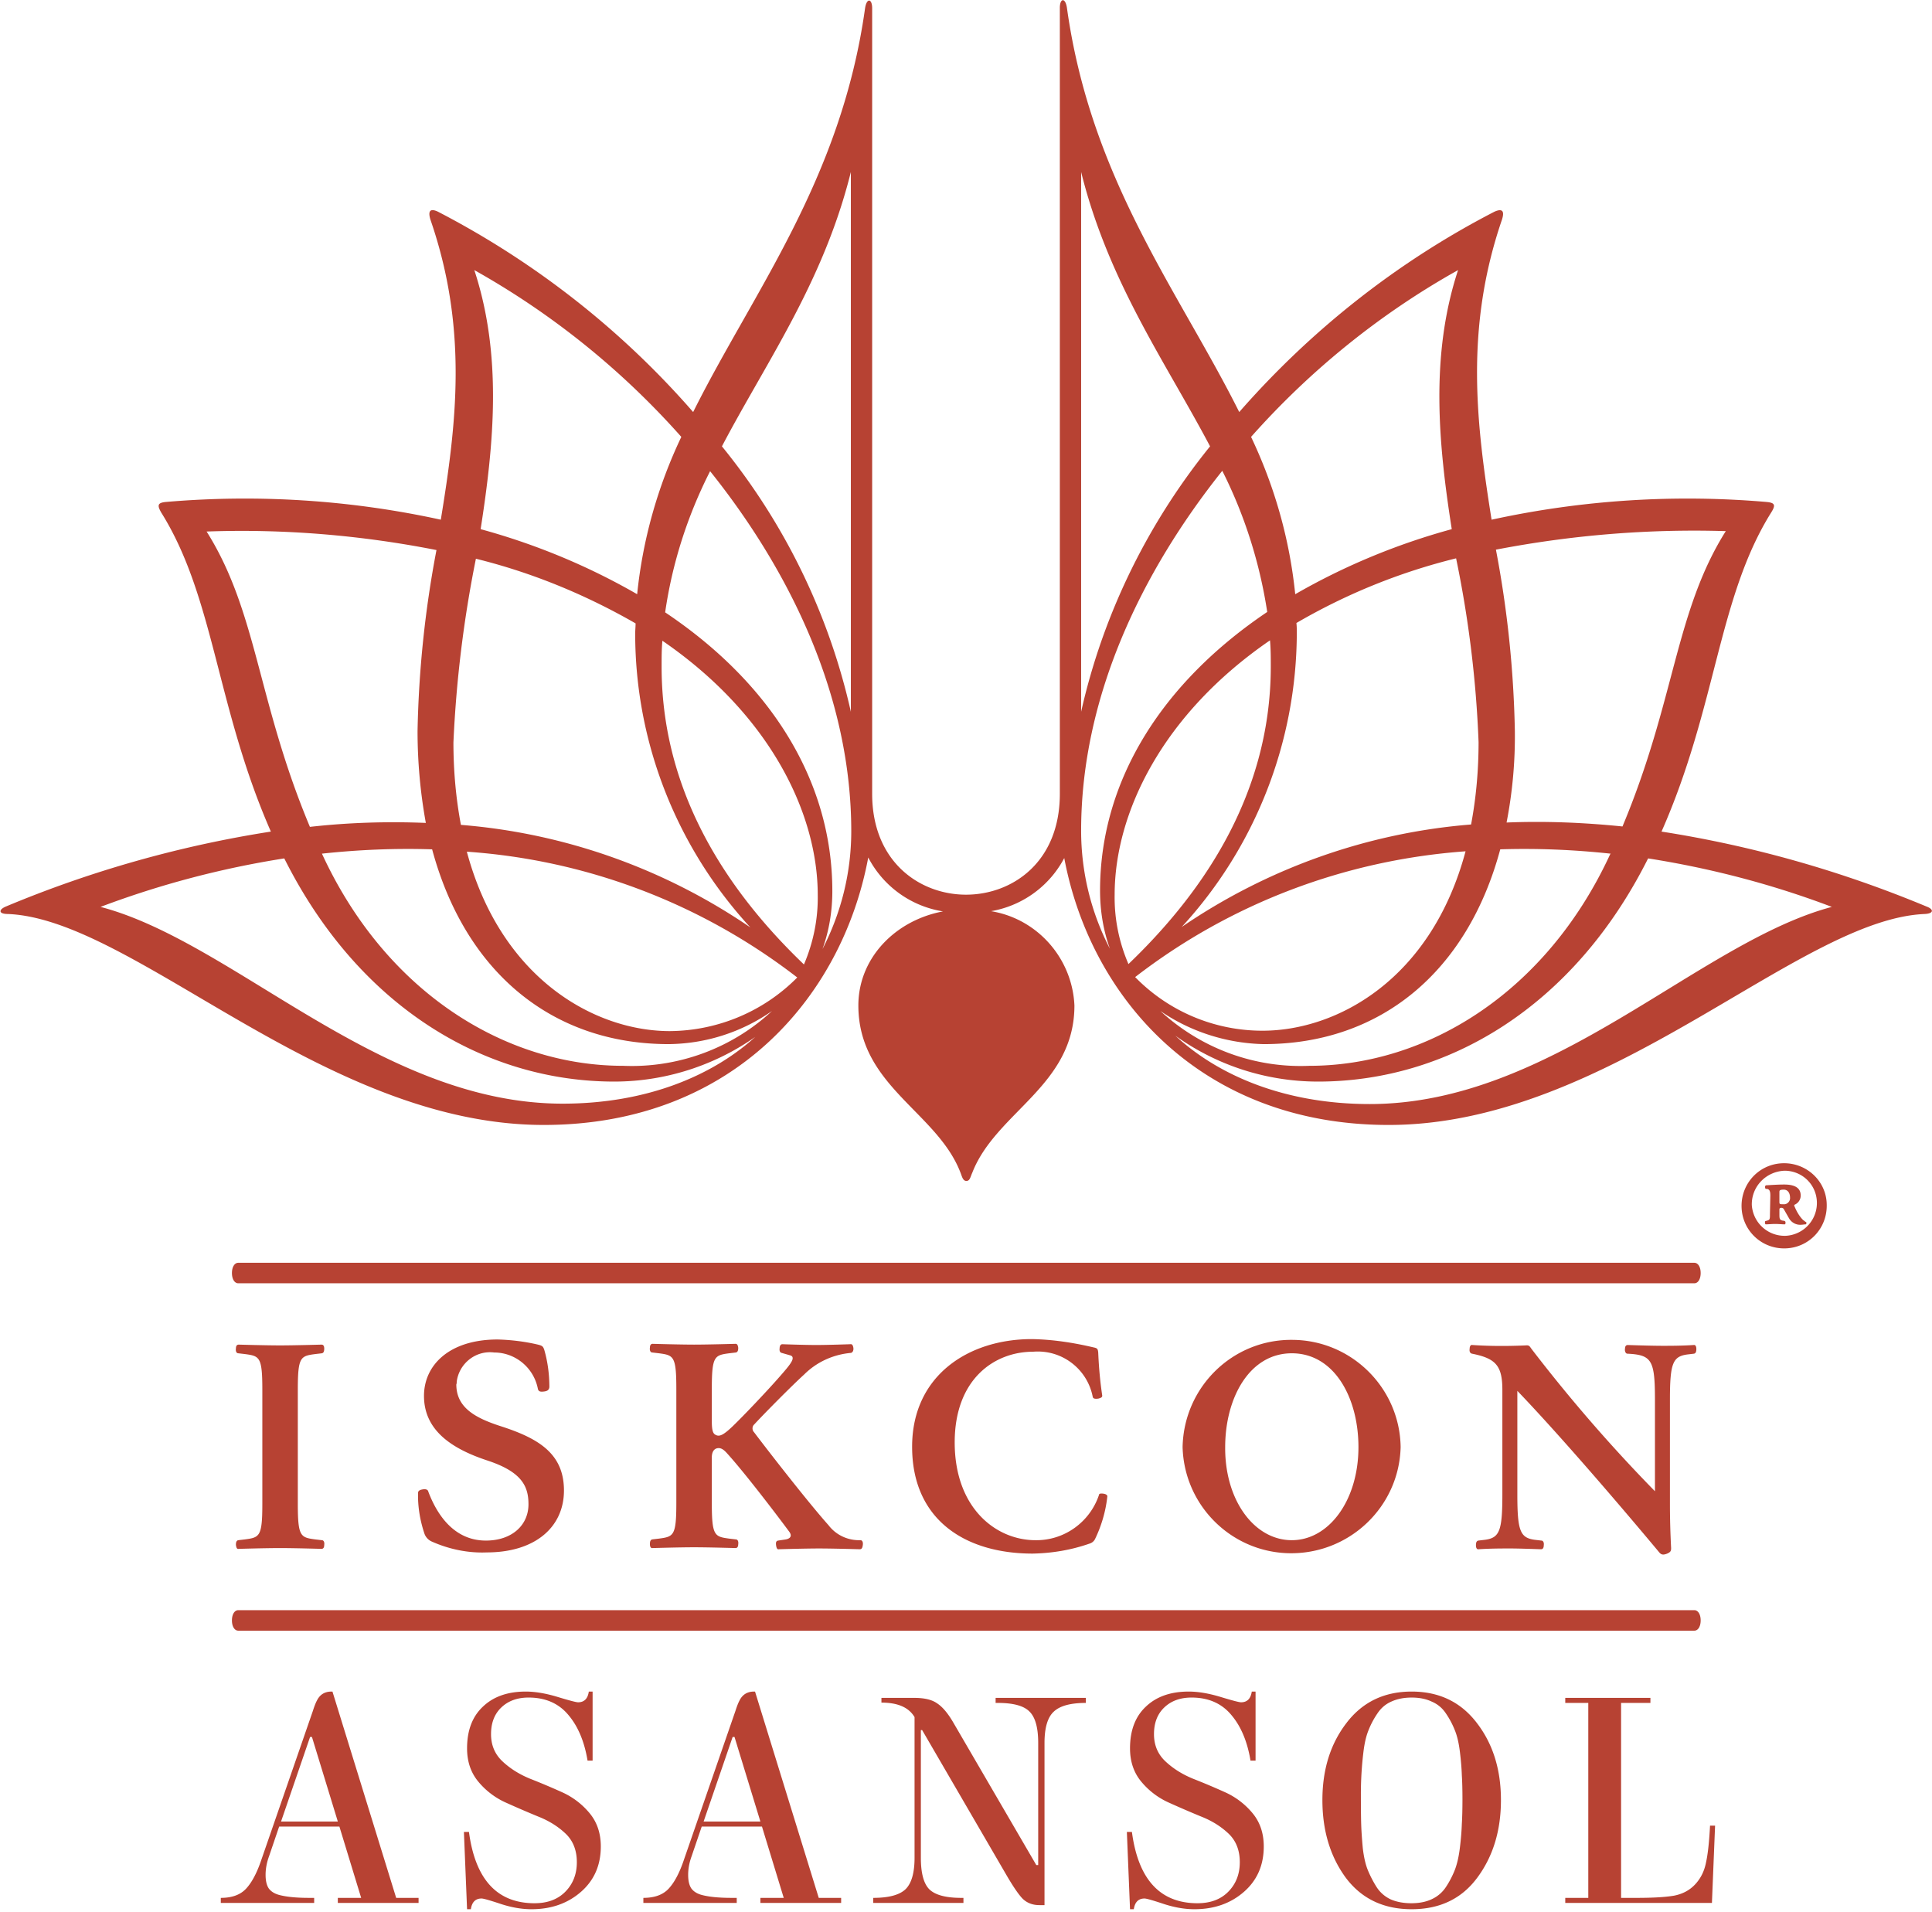 <svg xmlns="http://www.w3.org/2000/svg" width="490" height="485" fill="none"><path fill="#B74233" d="M437.7 134.7c-12.9 20.5-12.8 42.9-26.2 74.9-9.8-1-19.6-1.4-29.4-1 1.5-7.7 2.2-15.5 2.1-23.3-.3-15.4-1.9-30.8-4.8-45.9 19.2-3.7 38.7-5.3 58.3-4.7zM375 188.2c0 7-.6 14-1.9 20.9-26.3 2.1-51.6 11.1-73.4 26 18.7-20.3 29.1-46.9 29.2-74.5 0-.9 0-1.7-.1-2.6 12.7-7.4 26.3-12.9 40.5-16.4 3.2 15.4 5.1 31 5.7 46.6zm-87.1 59.6c24.2-18.7 53.3-29.7 83.8-31.9-8.7 32.5-32.6 45.5-51.5 45.5-12.2 0-23.8-4.9-32.3-13.6zm34.4-78.8c0 34.2-19.2 59.3-36.1 75.5-2.4-5.6-3.6-11.5-3.5-17.6 0-20.6 12-45.7 39.4-64.5.2 2.2.2 4.4.2 6.6zM279 225.9c0 5 .8 10 2.5 14.7-4.8-9.2-7.3-19.5-7.3-29.9 0-33.9 15.3-65.6 35.8-91.3 5.7 11.3 9.5 23.4 11.4 35.8-26.3 17.7-42.4 42.4-42.4 70.7zm15.3 30.5c7.7 5.3 16.9 8.2 26.2 8.4 29.5 0 51.6-18.2 60-49.4 9.3-.3 18.7.1 28 1.1 0 .1-.1.1-.1.1-16.2 35.1-46.5 53.7-76.3 53.7-13.9.6-27.5-4.4-37.8-13.9zm75.5-187.9c-7.1 21.6-5 44-1.6 65.7-13.9 3.8-27.2 9.3-39.7 16.5-1.4-13.8-5.2-27.3-11.2-39.9 15-16.9 32.8-31.3 52.5-42.3zm-96.2-27.4c6.7 29.3 21.7 50.1 33.3 72.1-16.5 20.4-28 44.4-33.3 70.1h.6V41.1h-.6zm22.8 220.3c10.9 8.4 24.2 12.9 37.9 12.9 32.6 0 64.7-18.7 83.7-56.6 15.9 2.5 31.6 6.6 46.6 12.3-33.9 9-70.8 50-117.2 50-21.3 0-38.5-7.1-49.8-17.8l-1.2-.8zm-26.8-45.6c6 36 34.1 69.5 82.6 69.5 56 0 103.7-52.1 135.9-53.5 2.4-.1 2.4-1.2.5-1.9-21.6-9-44.1-15.4-67.2-19 14-31.7 14.3-59.3 27.8-80.9 1.2-1.9 1-2.5-1.2-2.7-23.3-2-46.8-.5-69.7 4.5-3.9-24.5-6.8-48.5 2.6-76 .7-2.1.3-3.1-1.9-2.1-24.6 12.7-46.5 30-64.7 50.8C299 73.9 276.7 45.7 270.6 2c-.4-2.7-1.8-2.5-1.8 0v199.3c0 17.5-12.2 25.6-23.8 25.6-11.6 0-23.8-8.2-23.8-25.6V2.1c0-2.5-1.4-2.7-1.8 0-6.1 43.6-28.4 71.9-43.6 102.4-18.2-20.9-40.2-38.1-64.7-50.8-2.1-1-2.6-.1-1.9 2.1 9.5 27.6 6.6 51.5 2.6 76-22.9-5-46.4-6.5-69.7-4.5-2.1.2-2.3.8-1.2 2.7 13.5 21.6 13.9 49.2 27.8 80.9-23.1 3.6-45.7 10-67.2 19-1.9.8-1.9 1.9.5 1.9 32.1 1.3 79.9 53.5 135.9 53.5 48.6 0 76.6-33.5 82.6-69.5l-1 .2c3.9 8.8 12.3 14.7 21.9 15.4l.1-.6c-13.2 1.4-23.8 11.4-23.8 24.2 0 20.4 20 27 25.9 42.4.4 1 .6 2.1 1.5 2.1s1-1 1.5-2.1c6-15.4 25.9-22 25.9-42.4-.6-13-10.9-23.5-23.8-24.2l.1.6c9.6-.7 18-6.6 21.9-15.4l-1.1-.2zm-158.9-76.3c-2.9 15.1-4.5 30.5-4.8 45.9 0 7.8.7 15.6 2.1 23.3-9.8-.4-19.6-.1-29.4 1-13.4-32-13.3-54.4-26.2-74.9 19.5-.7 39 .9 58.3 4.7zm10 2.2c14.2 3.5 27.8 9.1 40.5 16.4 0 .9-.1 1.7-.1 2.6 0 27.6 10.5 54.2 29.2 74.5-21.8-14.9-47.1-23.9-73.4-26-1.3-6.9-1.9-13.9-1.9-20.9.7-15.7 2.6-31.2 5.7-46.6zm49.2 119.8c-18.9 0-42.8-13.1-51.5-45.5 30.5 2.1 59.6 13.2 83.8 31.9-8.5 8.6-20.1 13.5-32.3 13.6zm-1.9-99c27.4 18.8 39.4 43.9 39.4 64.5.1 6-1.1 12-3.5 17.6-16.9-16.2-36.1-41.3-36.1-75.5 0-2.3 0-4.5.2-6.6zm.7-7.2c1.8-12.5 5.7-24.6 11.4-35.8 20.5 25.6 35.8 57.4 35.8 91.3 0 10.4-2.5 20.6-7.3 29.9 1.7-4.7 2.5-9.7 2.5-14.7 0-28.4-16.1-53.1-42.4-70.7zm-10.7 115c-29.8 0-60.1-18.6-76.3-53.7 0-.1-.1-.1-.1-.1 9.3-1 18.6-1.4 28-1.1 8.4 31.2 30.5 49.4 60 49.4 9.4-.1 18.5-3 26.2-8.4-10.2 9.5-23.9 14.5-37.8 13.9zm14.8-159.5c-6 12.6-9.8 26.1-11.2 39.9-12.5-7.2-25.8-12.7-39.7-16.5 3.4-21.8 5.5-44.1-1.6-65.7 19.8 11.1 37.5 25.4 52.5 42.3zm43-69.7v142.2h.6c-5.3-25.7-16.7-49.7-33.3-70.1 11.6-22.1 26.6-42.8 33.3-72.1h-.6zm-23.3 221c-11.3 10.7-28.5 17.8-49.8 17.8-46.4 0-83.3-41-117.2-49.9 15.1-5.7 30.7-9.8 46.6-12.3 19 37.9 51.1 56.6 83.7 56.6 13.7 0 27.1-4.6 37.9-12.9l-1.2.7zm-54.565 90.809c-.9.1-1.3 0-1.5-.6-1-5.4-5.7-9.3-11.1-9.3-4.7-.6-8.9 2.8-9.5 7.4 0 .2 0 .5-.1.7 0 6 5 8.6 11.6 10.7 9.5 3.1 15.7 7 15.7 16.2s-7.2 15.7-19.6 15.7c-4.7.2-9.5-.8-13.8-2.7-1-.4-1.7-1.2-2-2.1-1.1-3.3-1.7-6.8-1.6-10.3 0-.6.6-.8 1.3-.9.7-.1 1.2.1 1.3.6 2 5.3 6.2 12.4 14.6 12.4 6.6 0 10.8-3.9 10.8-9.2 0-4.5-1.6-8.2-10.4-11.1-8.8-2.9-16.1-7.5-16.1-16.4 0-7.7 6.3-14.3 18.7-14.3 3.4.1 6.8.5 10.2 1.3 1.2.3 1.3.5 1.6 1.3.9 3.1 1.3 6.3 1.3 9.5-.1.7-.5 1-1.4 1.1zm141.9 25.9c.7.1 1.1.4 1 .8-.4 3.7-1.5 7.4-3.1 10.7-.3.6-.8 1-1.5 1.2-4.6 1.6-9.4 2.4-14.3 2.5-17.3 0-30.6-8.7-30.6-27.1 0-17.9 14.1-27.3 30.4-27.3 5.3.1 10.5.9 15.6 2.1 1 .2 1.1.4 1.2 1.3.1 2.2.3 6.1 1 10.8.1.5-.2.7-1 .9-.9.1-1.3 0-1.4-.5-1.4-7.1-7.9-12-15.1-11.4-9.9 0-19.9 7-19.9 23 0 16.6 10.4 24.8 20.5 24.8 7.3.1 13.8-4.6 16.1-11.5 0-.3.4-.4 1.1-.3zm20.1-11.8c.3-15.3 12.8-27.5 28.1-27.2 14.9.2 27 12.3 27.2 27.2-.4 15.3-13.2 27.3-28.5 26.9-14.6-.4-26.4-12.2-26.8-26.9zm27.7 23.6c9.4 0 16.9-10.1 16.9-23.6 0-12.5-6.1-23.8-16.9-23.8-10.8 0-16.9 11.4-16.9 23.8-.1 13.5 7.4 23.6 16.9 23.6zm-261.1-23.7v14.5c0 8.3-.7 8.5-4.4 9l-1.7.2c-.5.1-.6.6-.6 1.2.1.6.2 1.1.7 1 0 0 6.8-.2 10.5-.2s10.5.2 10.5.2c.5 0 .7-.4.7-1 .1-.6-.1-1.2-.6-1.2l-1.7-.2c-3.7-.5-4.4-.7-4.4-9v-29c0-8.3.7-8.5 4.4-9l1.7-.2c.5-.1.6-.6.6-1.2s-.2-1-.7-1c0 0-6.8.2-10.5.2s-10.5-.2-10.5-.2c-.5 0-.7.4-.7 1-.1.6.1 1.2.6 1.2l1.7.2c3.7.5 4.4.7 4.4 9v14.5zm133.6 21.5c.9 1.2.2 1.8-.8 2l-2 .3c-.5.1-.6.5-.5 1.2.1.7.3 1.1.7 1 0 0 6.6-.2 10.2-.2 3.7 0 10.3.2 10.3.2.5 0 .7-.3.8-1.1.1-.8-.2-1.2-.6-1.2-3.2.1-6.2-1.3-8.1-3.8-5-5.6-14.9-18.3-18.9-23.6-.5-.5-.5-1.4 0-1.9l.1-.1c2.2-2.4 9.4-9.7 12.6-12.6 3.2-3.2 7.4-5.1 11.9-5.5.4-.1.7-.6.6-1.3-.1-.6-.3-1-.8-.9 0 0-5.6.2-8.6.2s-8.6-.2-8.6-.2c-.5 0-.7.5-.7 1-.1.7.1 1.1.5 1.2l2.1.6c.4.1.7.3.7.7.1.9-1.6 2.8-3.8 5.3-3.1 3.5-8.5 9.2-11.4 12-2.4 2.3-3.4 2.7-4.3 2.2-.7-.3-1-1.1-1-3.5v-8.2c0-8.3.7-8.5 4.4-9l1.7-.2c.5-.1.6-.6.6-1.2-.1-.6-.2-1-.7-1 0 0-6.8.2-10.5.2s-10.5-.2-10.5-.2c-.5 0-.7.4-.7 1-.1.6.1 1.2.6 1.2l1.7.2c3.7.5 4.4.7 4.4 9v29c0 8.3-.7 8.5-4.4 9l-1.7.2c-.5.1-.6.6-.6 1.2s.2 1.1.7 1c0 0 6.8-.2 10.5-.2s10.5.2 10.5.2c.5 0 .7-.4.7-1 .1-.6-.1-1.2-.6-1.2l-1.7-.2c-3.7-.5-4.4-.7-4.4-9v-11.6c0-1.3.5-2.1 1.3-2.3.9-.2 1.6.2 2.5 1.2 4.3 4.7 12.4 15.3 15.8 19.9zm183.9-36.5c9.9 10.2 25.2 27.9 36.8 41.8.5.6 1 .7 2 .3.9-.4 1-.7 1-1.4-.2-3.9-.3-7.6-.3-11.1v-26.5c0-9.2.7-11 4.4-11.5l1.7-.2c.5-.1.6-.6.6-1.2s-.2-1.1-.7-1c-3 .2-5.9.2-7.9.2-2.1 0-5.8-.1-8.8-.2-.5 0-.7.4-.7 1-.1.6.2 1.2.6 1.2 6.2.3 7 1.6 7 11.7v24.4l.6-.6c-11.4-11.6-22-23.8-31.9-36.7-.5-.7-.6-1-1.5-.9-4.5.2-9 .2-13.5-.1-.5-.1-.7.4-.7 1-.1.6.1 1.1.6 1.2 6 1.2 7.7 3 7.7 9.2v26.5c0 9.2-.7 11-4.4 11.5l-1.7.2c-.5.1-.6.6-.6 1.2s.2 1.1.7 1c3-.2 5.9-.2 7.9-.2 2.1 0 4.9.1 7.9.2.5 0 .7-.4.7-1 .1-.6-.1-1.2-.6-1.2l-1.7-.2c-3.7-.5-4.4-2.3-4.4-11.5v-27.5l-.8.4zm45.693-26.454c.9 0 1.6-1 1.6-2.6s-.7-2.6-1.6-2.6h-369.3c-.9 0-1.6 1-1.6 2.6s.7 2.6 1.6 2.6h369.3zm0 88.1c.9 0 1.6-1 1.6-2.6s-.7-2.6-1.6-2.6h-369.3c-.9 0-1.6 1-1.6 2.6s.7 2.6 1.6 2.6h369.3zm33.573-107.948c.1 6-4.6 10.9-10.6 11-6 .1-10.9-4.6-11-10.6-.1-6 4.6-10.9 10.6-11h.2c5.9 0 10.8 4.7 10.8 10.6zm-19 0c.3 4.5 4.1 8 8.7 7.8 4.5-.3 8-4.1 7.8-8.7-.2-4.4-3.8-7.8-8.2-7.8-4.7.2-8.4 4-8.3 8.7zm4.7-2.4c0-1.1-.2-1.6-.9-1.7h-.3c-.2-.3-.2-.8.1-.9 1.7-.1 3.2-.2 4.6-.2 1.9 0 4.2.4 4.2 2.8 0 1-.6 1.9-1.5 2.3-.2.1-.2.2 0 .6.5 1.2 1.2 2.4 2.1 3.3.3.2.5.4.7.5.2 0 .2.5 0 .6-.4 0-.8.1-1.2.1-1.3.1-2.5-.6-3.1-1.7l-1.2-2.1c-.1-.3-.4-.5-.7-.5-.4 0-.5.2-.5.4v1.2c0 1.2 0 1.6 1.2 1.7l.2.1c.2.1.2.7 0 .8-.8 0-1.5-.1-2.5-.1-.9 0-1.7.1-2.4.1-.2-.1-.2-.7-.1-.8l.3-.1c.9-.2.9-.4.9-1.7l.1-4.7zm2.3 1.6c0 .6.1.6 1 .6.9.1 1.6-.6 1.7-1.4v-.2c0-1.3-.6-2.1-1.6-2.1s-1.1.2-1.1.6v2.5zM68.24 470.76c-.587 1.6-.88 3.173-.88 4.72 0 1.493.267 2.64.8 3.44.587.8 1.493 1.36 2.72 1.68 1.867.48 4.347.72 7.44.72h1.36v1.28H56v-1.28c2.827 0 4.96-.773 6.4-2.32 1.493-1.6 2.8-4.08 3.92-7.44l13.04-37.68c.373-1.173.72-2.053 1.04-2.64.747-1.493 1.973-2.24 3.68-2.24h.24l16.16 52.32h5.68v1.28H85.68v-1.28h5.92l-5.52-18.08H70.8l-2.56 7.52zm10.4-30.24-7.36 21.44h14.4l-6.56-21.44h-.48zm56.939 42.16c3.307 0 5.92-.987 7.84-2.96 1.92-1.973 2.88-4.453 2.88-7.44 0-3.04-.96-5.467-2.88-7.28-1.92-1.813-4.24-3.253-6.96-4.32-2.72-1.12-5.44-2.293-8.16-3.52a19.338 19.338 0 0 1-6.96-5.28c-1.92-2.293-2.88-5.12-2.88-8.48 0-4.533 1.334-8.053 4-10.56 2.667-2.56 6.294-3.84 10.88-3.84 2.4 0 5.094.453 8.08 1.36 2.987.907 4.72 1.36 5.2 1.36 1.547 0 2.454-.907 2.72-2.72h.96v17.52h-1.28c-.8-4.853-2.426-8.72-4.88-11.6-2.453-2.933-5.813-4.4-10.08-4.4-2.88 0-5.2.853-6.96 2.56-1.706 1.653-2.56 3.893-2.56 6.72 0 2.773.96 5.067 2.88 6.88 1.92 1.813 4.24 3.28 6.96 4.4a177.32 177.32 0 0 1 8.16 3.44 19.338 19.338 0 0 1 6.96 5.28c1.92 2.293 2.88 5.12 2.88 8.48 0 4.747-1.68 8.587-5.04 11.52-3.36 2.933-7.546 4.4-12.56 4.4-2.453 0-5.066-.453-7.84-1.36-2.72-.907-4.32-1.36-4.8-1.36-1.546 0-2.453.907-2.72 2.72h-.96l-.8-19.6h1.28c1.6 12.053 7.147 18.08 16.64 18.08zm39.833-11.92c-.587 1.6-.88 3.173-.88 4.72 0 1.493.267 2.64.8 3.44.587.8 1.493 1.36 2.72 1.68 1.867.48 4.347.72 7.44.72h1.36v1.28h-23.68v-1.28c2.827 0 4.96-.773 6.4-2.32 1.493-1.6 2.8-4.08 3.92-7.44l13.04-37.68c.373-1.173.72-2.053 1.04-2.64.747-1.493 1.973-2.24 3.68-2.24h.24l16.16 52.32h5.68v1.28h-20.48v-1.28h5.92l-5.52-18.08h-15.28l-2.56 7.52zm10.4-30.24-7.36 21.44h14.4l-6.56-21.44h-.48zm79.099 1.52v41.12h-1.28c-1.76 0-3.2-.56-4.32-1.68-1.066-1.12-2.506-3.253-4.32-6.4l-21.12-36.32h-.32v32.4c0 3.893.72 6.56 2.16 8 1.494 1.44 4.187 2.16 8.08 2.16h.56v1.28h-22.88v-1.28c3.894 0 6.614-.72 8.16-2.16 1.547-1.493 2.32-4.16 2.32-8v-35.68c-1.44-2.453-4.24-3.68-8.4-3.68v-1.2h8.32c2.56 0 4.48.453 5.76 1.36 1.334.853 2.667 2.4 4 4.64l21.2 36.4h.48v-30.96c0-3.893-.746-6.56-2.24-8-1.44-1.44-4.106-2.16-8-2.16h-.56v-1.28h22.88v1.28c-3.893 0-6.613.747-8.16 2.24-1.546 1.44-2.32 4.08-2.32 7.92zm38.809 40.64c3.307 0 5.92-.987 7.84-2.96 1.92-1.973 2.88-4.453 2.88-7.44 0-3.04-.96-5.467-2.88-7.28-1.92-1.813-4.24-3.253-6.96-4.32-2.72-1.12-5.44-2.293-8.16-3.52a19.338 19.338 0 0 1-6.96-5.28c-1.92-2.293-2.88-5.12-2.88-8.48 0-4.533 1.333-8.053 4-10.56 2.667-2.56 6.293-3.84 10.88-3.84 2.4 0 5.093.453 8.08 1.36s4.72 1.36 5.2 1.36c1.547 0 2.453-.907 2.72-2.72h.96v17.52h-1.28c-.8-4.853-2.427-8.72-4.88-11.6-2.453-2.933-5.813-4.4-10.08-4.4-2.88 0-5.2.853-6.96 2.56-1.707 1.653-2.56 3.893-2.56 6.72 0 2.773.96 5.067 2.88 6.88 1.92 1.813 4.24 3.28 6.96 4.4a177.32 177.32 0 0 1 8.16 3.44 19.338 19.338 0 0 1 6.96 5.28c1.92 2.293 2.88 5.12 2.88 8.48 0 4.747-1.68 8.587-5.04 11.52-3.36 2.933-7.547 4.4-12.56 4.4-2.453 0-5.067-.453-7.84-1.36-2.72-.907-4.32-1.36-4.8-1.36-1.547 0-2.453.907-2.72 2.72h-.96l-.8-19.6h1.28c1.6 12.053 7.147 18.08 16.64 18.08zm70.953-6.48c-3.947 5.333-9.494 8-16.64 8-7.147 0-12.721-2.667-16.721-8-3.946-5.387-5.92-11.947-5.92-19.68 0-7.733 2.027-14.24 6.081-19.52 4.053-5.333 9.573-8 16.56-8 6.986 0 12.506 2.667 16.559 8 4.054 5.28 6.081 11.787 6.081 19.52 0 7.733-2 14.293-6 19.68zm-25.521 2.4a8.496 8.496 0 0 0 3.601 3.12c1.493.64 3.226.96 5.2.96 2.026 0 3.759-.347 5.199-1.04a8.496 8.496 0 0 0 3.601-3.12 23.768 23.768 0 0 0 2.239-4.32c.587-1.547 1.014-3.44 1.28-5.68.267-2.24.427-4.213.481-5.92.106-1.707.16-3.787.16-6.24 0-2.453-.054-4.507-.16-6.16-.054-1.707-.214-3.653-.481-5.84-.266-2.24-.693-4.08-1.28-5.52a21.493 21.493 0 0 0-2.239-4.24c-.907-1.387-2.107-2.4-3.601-3.04-1.44-.693-3.146-1.04-5.119-1.04-1.974 0-3.707.347-5.201 1.04-1.44.64-2.613 1.653-3.52 3.04a21.493 21.493 0 0 0-2.239 4.24c-.587 1.44-1.014 3.28-1.28 5.52a88.278 88.278 0 0 0-.641 10.64c0 3.52.027 6.107.081 7.76.053 1.6.186 3.573.4 5.92.266 2.293.693 4.16 1.28 5.6a27.817 27.817 0 0 0 2.239 4.32zm47.834 4v-1.28h5.84v-49.44h-5.84v-1.28h21.6v1.28h-7.44v49.44h4.08c4.054 0 7.174-.187 9.36-.56 2.187-.427 3.974-1.387 5.36-2.88 1.387-1.493 2.294-3.307 2.72-5.44.48-2.133.827-5.28 1.04-9.44h1.28l-.8 19.6h-37.2z"/></svg>